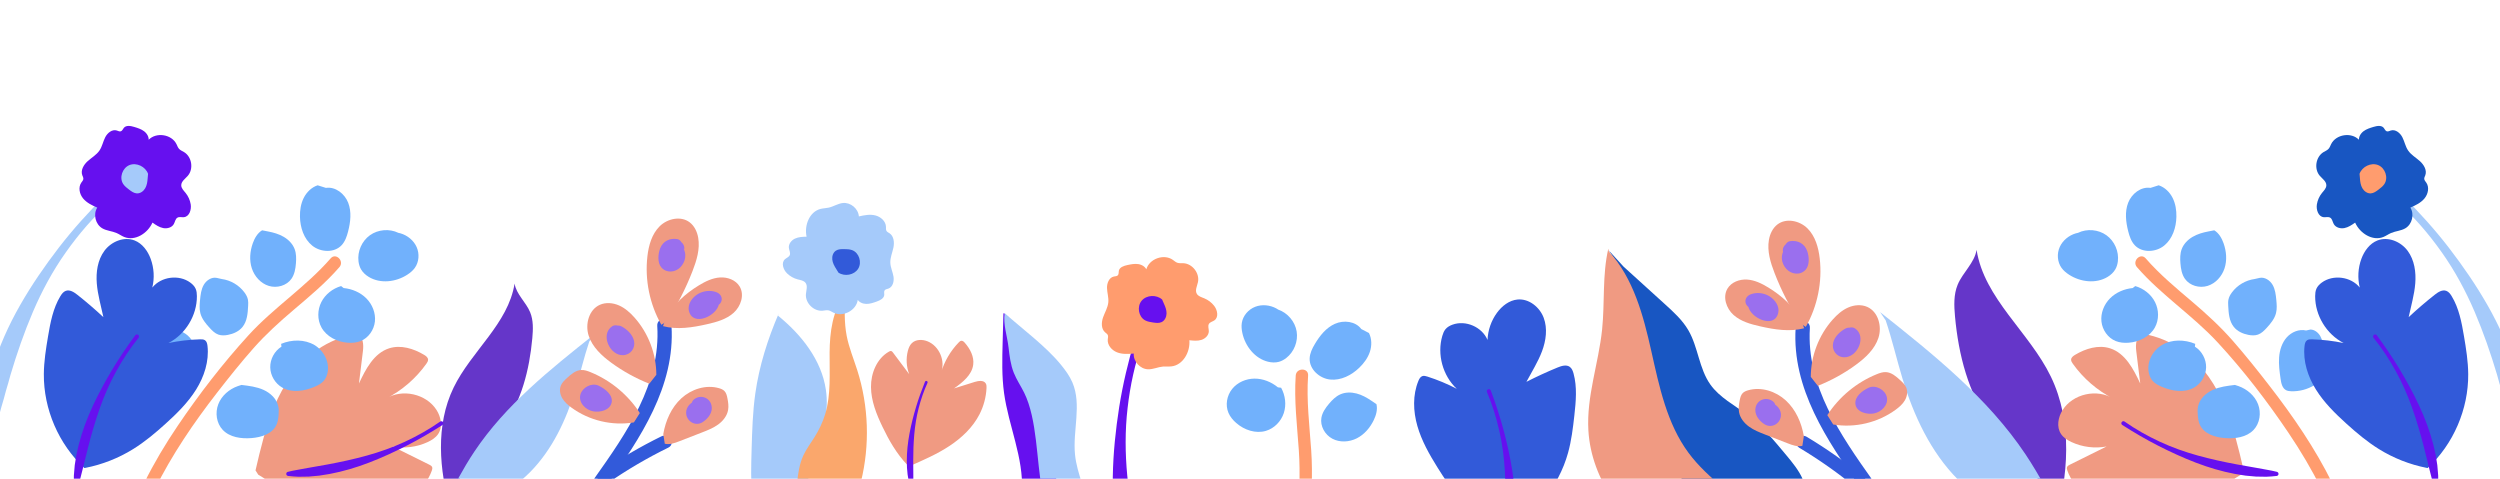 <?xml version="1.0" encoding="utf-8"?>
<!-- Generator: Adobe Illustrator 23.0.1, SVG Export Plug-In . SVG Version: 6.00 Build 0)  -->
<svg version="1.1" xmlns="http://www.w3.org/2000/svg" xmlns:xlink="http://www.w3.org/1999/xlink" x="0px" y="0px"
	 viewBox="0 0 1775.396 339.941" style="enable-background:new 0 0 1775.396 339.941;" xml:space="preserve">
<style type="text/css">
	.st0{fill:#1856C2;}
	.st1{fill:#F09A82;}
	.st2{fill:#6536C9;}
	.st3{fill:#A5CAFA;}
	.st4{fill:#6610EF;}
	.st5{fill:#71B1FC;}
	.st6{fill:#FF9C6E;}
	.st7{fill:#325AD9;}
	.st8{fill:#325ADA;}
	.st9{fill:#9A6FEE;}
	.st10{fill:#FAA76C;}
</style>
<g id="Layer_1">
	<g>
		<path class="st0" d="M1153.013,189.378c9.819,8.912,19.639,17.825,29.459,26.737
			c6.13,5.563,12.358,11.247,16.521,18.401c7.005,12.037,7.57,27.219,15.637,38.572
			c6.578,9.256,17.167,14.617,26.201,21.497c10.679,8.133,19.344,18.566,27.909,28.901
			c4.273,5.156,8.598,10.394,11.341,16.503c2.329,5.185,3.437,10.821,4.458,16.412
			c7.699,42.132,11.488,84.978,11.303,127.808c-9.85-49.121-44.082-89.758-81.295-123.3
			c-7.693-6.934-15.674-13.793-21.283-22.5c-4.396-6.823-7.176-14.544-9.706-22.256
			c-6.557-19.985-11.689-40.438-15.344-61.151c-2.004-11.356-3.57-22.812-6.478-33.971
			c-3.98-15.269-10.475-29.88-19.143-43.065"/>
	</g>
	<g>
		<path class="st1" d="M1142.156,176.622c-4.344,18.716-2.426,38.276-4.407,57.387
			c-2.49,24.021-11.15,47.51-9.749,71.619c2.07,35.632,26.219,66.88,55.514,87.269
			c15.763,10.971,33.124,19.454,49.138,30.056c25.551,16.918,47.507,39.236,64.004,65.061
			c5.296-8.796,2.509-20.039-0.604-29.822c-10.146-31.881-22.778-64.067-45.88-88.266
			c-16.204-16.973-37.059-29.448-51.022-48.307c-15.411-20.816-20.808-47.131-26.48-72.403
			c-5.671-25.272-12.602-51.54-30.113-70.624"/>
	</g>
	<g>
		<path class="st2" d="M320.016,362.143c-8.188-28.452-10.813-60.147,2.074-86.802
			c12.55-25.957,38.891-45.491,43.346-73.977c1.22,7.672,8.065,13.159,11.035,20.338
			c2.394,5.785,2.124,12.29,1.554,18.525c-2.043,22.353-7.742,44.998-21.012,63.102
			c-6.917,9.436-15.675,17.356-23.204,26.311c-7.529,8.955-13.998,19.464-14.966,31.124"/>
	</g>
	<g>
		<path class="st3" d="M418.495,242.481c-3.787,11.21-6.407,22.778-9.842,34.1
			c-6.561,21.627-16.413,42.783-32.33,58.827s-38.616,26.4-61.05,23.659
			c6.704-13.054,13.427-26.141,21.581-38.342c22.094-33.059,53.765-58.336,84.913-83.052"/>
	</g>
	<g>
		<path class="st1" d="M181.453,334.058c3.601-15.46,7.23-31.009,13.419-45.626
			c6.189-14.617,15.133-28.398,27.721-38.069c7.749-5.953,16.771-10.241,26.281-12.489
			c1.618-0.383,3.339-0.703,4.918-0.183c4.217,1.389,4.487,7.173,3.948,11.579
			c-0.942,7.692-1.884,15.385-2.826,23.077c4.763-10.241,10.632-21.498,21.378-24.973
			c8.293-2.682,17.448,0.157,24.924,4.638c1.286,0.771,2.679,1.806,2.784,3.302c0.076,1.08-0.559,2.069-1.185,2.952
			c-7.412,10.453-17.393,19.07-28.816,24.877c11.551-7.35,28.758-3.492,36.064,8.087
			c3.202,5.074,4.449,11.988,1.111,16.973c-1.78,2.658-4.613,4.424-7.516,5.768
			c-7.697,3.563-16.512,4.662-24.848,3.099c8.685,4.306,17.37,8.612,26.055,12.918
			c0.797,0.395,1.656,0.855,1.999,1.675c0.332,0.794,0.082,1.701-0.201,2.514
			c-4.928,14.117-19.297,23.337-34.027,25.906c-14.73,2.569-29.842-0.454-44.273-4.367
			c-15.725-4.264-31.341-9.691-44.967-18.623"/>
	</g>
	<g>
		<path class="st4" d="M314.225,301.824c-8.217,5.234-16.615,10.162-25.292,14.602
			c-8.675,4.435-17.56,8.52-26.708,12.051c-9.144,3.531-18.609,6.334-28.277,8.144
			c-2.422,0.418-4.849,0.814-7.283,1.159c-2.445,0.27-4.894,0.492-7.344,0.668
			c-2.459,0.097-4.92,0.138-7.377,0.119c-2.465-0.129-4.923-0.25-7.375-0.57
			c-0.815-0.106-1.389-0.853-1.283-1.668c0.08-0.619,0.53-1.099,1.099-1.248l0.054-0.014
			c2.376-0.619,4.746-1.039,7.109-1.467c2.358-0.487,4.711-0.916,7.066-1.287c2.345-0.461,4.691-0.874,7.041-1.241
			c2.337-0.458,4.68-0.863,7.028-1.248c9.356-1.728,18.67-3.768,27.896-6.316
			c9.222-2.548,18.297-5.78,27.012-9.829c8.713-4.044,17.134-8.771,25.003-14.293
			c0.663-0.465,1.578-0.305,2.043,0.358c0.465,0.663,0.305,1.577-0.358,2.043
			C314.264,301.798,314.242,301.813,314.225,301.824z"/>
	</g>
	<g>
		<g>
			<path class="st5" d="M231.429,133.429c6.793-1.04,13.387,4.177,15.859,10.589c2.473,6.412,1.644,13.624-0.06,20.282
				c-0.907,3.545-2.122,7.154-4.619,9.829c-5.229,5.601-14.929,5.129-20.881,0.305
				c-5.953-4.824-8.55-12.83-8.707-20.49c-0.094-4.582,0.601-9.256,2.651-13.355
				c2.05-4.099,5.559-7.58,9.915-9.005"/>
		</g>
		<g>
			<path class="st5" d="M190.272,164.358c3.905,0.736,7.794,1.834,11.221,3.846s6.379,5.014,7.764,8.738
				c1.187,3.19,1.169,6.695,0.898,10.088c-0.306,3.835-0.977,7.797-3.183,10.949
				c-3.447,4.925-10.345,6.829-16.09,5.058c-5.745-1.772-10.19-6.77-12.053-12.486
				c-1.863-5.716-1.339-12.032,0.657-17.702c1.29-3.665,3.324-7.273,6.639-9.298"/>
		</g>
		<g>
			<path class="st5" d="M120.903,234.706c4.987-1.186,10.389,1.087,13.786,4.926c3.396,3.839,4.988,9.008,5.378,14.119
				c0.39,5.111-0.326,10.235-1.041,15.311c-0.435,3.094-1.191,6.657-3.982,8.063
				c-1.054,0.531-2.261,0.66-3.44,0.709c-5.802,0.243-11.666-1.29-16.608-4.341
				c-1.713-1.058-3.341-2.318-4.505-3.96c-2.149-3.032-2.47-6.966-2.506-10.683
				c-0.038-3.908,0.158-7.818,0.587-11.702c0.322-2.916,0.799-5.891,2.243-8.444
				c1.444-2.553,4.047-4.631,6.979-4.691"/>
		</g>
		<g>
			<path class="st5" d="M284.412,165.705c4.972,1.461,9.373,5.023,11.474,9.76c2.101,4.737,1.715,10.59-1.315,14.794
				c-1.402,1.946-3.292,3.496-5.303,4.804c-8.095,5.265-19.174,6.597-27.42,1.571
				c-2.216-1.351-4.205-3.148-5.489-5.403c-0.968-1.7-1.513-3.619-1.761-5.56
				c-0.901-7.043,2.33-14.464,8.1-18.603c5.77-4.139,13.835-4.82,20.218-1.708"/>
		</g>
		<g>
			<path class="st5" d="M244.049,204.561c5.998,0.592,11.885,3.068,16.129,7.347c4.245,4.279,6.705,10.415,6.067,16.408
				c-0.638,5.993-4.562,11.652-10.157,13.892c-2.829,1.133-5.946,1.397-8.987,1.191
				c-7.575-0.511-15.251-4.29-18.869-10.964c-2.955-5.452-2.841-12.354-0.048-17.891
				c2.792-5.537,8.093-9.658,14.047-11.392"/>
		</g>
		<g>
			<path class="st5" d="M171.463,273.367c5.367,0.633,10.834,1.294,15.75,3.537
				c4.916,2.243,9.283,6.367,10.415,11.651c0.459,2.142,0.372,4.362,0.177,6.544
				c-0.203,2.267-0.53,4.562-1.476,6.631c-2.918,6.38-10.713,8.838-17.707,9.382
				c-7.305,0.569-15.394-0.501-20.436-5.817c-4.478-4.721-5.518-12.159-3.169-18.227
				c2.349-6.068,7.736-10.702,13.872-12.867"/>
		</g>
		<g>
			<path class="st5" d="M199.636,244.189c7.549-3.153,16.61-3.331,23.654,0.83
				c7.044,4.161,11.37,13.08,9.012,20.915c-0.482,1.603-1.226,3.143-2.307,4.423
				c-1.676,1.984-4.054,3.232-6.44,4.26c-7.329,3.159-16.137,4.588-23.075,0.644
				c-5.071-2.882-8.441-8.542-8.56-14.374c-0.119-5.831,3.017-11.624,7.966-14.711"/>
		</g>
		<g>
			<path class="st5" d="M157.445,198.144c6.369,0.847,12.338,4.372,16.155,9.54c1.145,1.55,2.116,3.275,2.482,5.166
				c0.269,1.39,0.203,2.82,0.135,4.235c-0.256,5.295-0.669,10.979-4.001,15.104
				c-2.52,3.12-6.411,4.88-10.35,5.634c-2.254,0.431-4.637,0.558-6.798-0.213
				c-2.446-0.872-4.353-2.791-6.114-4.699c-2.861-3.101-5.659-6.493-6.689-10.584
				c-0.763-3.027-0.496-6.208-0.2-9.316c0.353-3.703,0.78-7.528,2.643-10.747
				c1.863-3.219,5.565-5.679,9.207-4.922"/>
		</g>
		<g>
			<g>
				<path class="st6" d="M234.824,183.478c-17.529,20.177-40.307,34.834-58.307,54.557
					c-18.25,19.995-35.113,41.886-50.281,64.296c-8.799,13-16.846,26.489-23.813,40.56
					c-2.502,5.053,5.077,9.511,7.589,4.436c12.074-24.384,27.434-46.935,44.094-68.393
					c8.389-10.806,16.955-21.548,26.026-31.792c8.703-9.829,18.363-18.565,28.357-27.051
					c11.331-9.622,22.773-19.145,32.549-30.398C244.733,185.441,238.542,179.199,234.824,183.478L234.824,183.478z"/>
			</g>
		</g>
	</g>
	<g>
		<g>
			<path class="st7" d="M60.733,332.247c11.95-2.366,23.466-6.905,33.818-13.328
				c8.272-5.133,15.762-11.427,22.982-17.957c8.079-7.306,15.943-15.037,21.712-24.277
				c5.769-9.239,9.338-20.198,8.115-31.021c-0.169-1.497-0.525-3.145-1.756-4.014
				c-0.988-0.697-2.289-0.705-3.497-0.67c-7.554,0.218-15.089,1.099-22.49,2.627
				c12.157-6.237,20.286-19.631,20.207-33.295c-0.01-1.78-0.159-3.6-0.877-5.228
				c-0.79-1.792-2.223-3.232-3.8-4.393c-8.073-5.94-20.721-4.283-26.993,3.535
				c1.648-6.713,1.244-13.915-1.146-20.401c-2.064-5.604-5.894-10.899-11.457-13.071
				c-7.562-2.952-16.594,0.851-21.416,7.381c-4.823,6.531-6.043,15.122-5.388,23.214
				c0.655,8.092,3.002,15.935,4.675,23.879c-5.947-5.553-12.124-10.858-18.511-15.899
				c-2.371-1.871-5.357-3.812-8.195-2.778c-1.722,0.627-2.888,2.216-3.84,3.782
				c-5.205,8.562-7.084,18.678-8.757,28.558c-1.5,8.859-2.914,17.775-2.986,26.76
				c-0.199,24.926,10.504,49.749,28.766,66.715"/>
		</g>
		<g>
			<path class="st4" d="M98.384,239.889c-6.043,7.475-11.33,15.557-15.956,23.975
				c-4.632,8.421-8.472,17.255-11.64,26.283c-3.169,9.031-5.836,18.186-8.195,27.403
				c-0.543,2.317-1.107,4.627-1.722,6.927c-0.526,2.32-1.097,4.632-1.716,6.941c-0.53,2.325-1.118,4.643-1.764,6.963
				c-0.587,2.328-1.167,4.665-1.946,6.993l-0.018,0.052c-0.26,0.779-1.104,1.2-1.883,0.939
				c-0.592-0.198-0.976-0.733-1.013-1.319c-0.152-2.469-0.107-4.928-0.068-7.397
				c0.148-2.452,0.355-4.905,0.619-7.352c0.342-2.432,0.731-4.861,1.165-7.282c0.509-2.404,1.069-4.799,1.65-7.187
				c2.461-9.523,5.9-18.776,10.044-27.659c4.144-8.887,8.822-17.475,13.836-25.828
				c5.019-8.356,10.506-16.4,16.285-24.243c0.48-0.652,1.398-0.791,2.05-0.311
				c0.652,0.48,0.791,1.398,0.311,2.05C98.413,239.852,98.397,239.873,98.384,239.889z"/>
		</g>
	</g>
	<g>
		<path class="st3" d="M78.414,143.265c-11.978,10.707-22.543,22.975-31.783,36.098
			c-9.286,13.108-16.902,27.328-23.196,41.986c-6.284,14.677-11.457,29.694-15.976,44.861
			c-0.513,1.911-1.032,3.82-1.585,5.721c-0.531,1.906-1.1,3.802-1.682,5.697
			c-0.982,3.833-2.054,7.649-3.221,11.459c-0.978,3.847-2.07,7.684-3.278,11.525
			c-1.039,3.868-2.161,7.741-3.598,11.617l-0.049,0.132c-0.563,1.518-2.25,2.293-3.769,1.73
			c-1.099-0.408-1.808-1.407-1.903-2.503c-0.351-4.165-0.388-8.332-0.341-12.504
			c0.238-4.142,0.594-8.289,1.062-12.425c0.634-4.101,1.363-8.196,2.182-12.274
			c0.492-2.017,0.996-4.033,1.539-6.039c0.522-2.011,1.076-4.014,1.637-6.015
			c4.758-15.935,11.579-31.207,19.787-45.57c8.199-14.382,17.573-27.957,27.563-40.961
			c10.034-12.988,21.033-25.149,32.659-36.721c1.126-1.122,2.949-1.119,4.072,0.007
			c1.122,1.126,1.119,2.949-0.007,4.072C78.493,143.192,78.45,143.233,78.414,143.265z"/>
	</g>
	<g>
		<path class="st4" d="M811.339,242.928c-5.377,15.139-8.765,30.971-10.58,46.918
			c-1.862,15.956-1.728,32.087-0.222,47.967c1.524,15.893,4.185,31.551,7.493,47.027
			c0.466,1.923,0.926,3.848,1.353,5.78c0.448,1.927,0.857,3.864,1.255,5.806
			c0.976,3.835,1.865,7.698,2.669,11.6c0.986,3.845,1.869,7.735,2.65,11.685
			c0.943,3.892,1.816,7.83,2.413,11.92l0.02,0.14c0.234,1.602-0.875,3.091-2.477,3.325
			c-1.16,0.17-2.262-0.368-2.87-1.284c-2.305-3.486-4.336-7.125-6.295-10.809
			c-1.778-3.749-3.454-7.558-5.026-11.412c-1.41-3.903-2.735-7.846-3.971-11.817
			c-0.535-2.006-1.06-4.017-1.545-6.037c-0.506-2.015-0.981-4.039-1.447-6.064
			c-3.466-16.265-4.804-32.938-4.489-49.477c0.297-16.552,2.014-32.96,4.545-49.162
			c2.577-16.209,6.397-32.155,11.051-47.884c0.45-1.525,2.051-2.396,3.576-1.946
			c1.525,0.45,2.396,2.051,1.946,3.576C811.374,242.826,811.355,242.883,811.339,242.928z"/>
	</g>
	<g>
		<g>
			<g>
				<path class="st8" d="M469.652,309.896c-15.051,7.381-29.502,15.868-43.278,25.42
					c-4.964,3.442-0.005,11.427,4.972,7.976c13.777-9.551,28.227-18.039,43.278-25.42
					C480.06,315.206,475.034,307.257,469.652,309.896L469.652,309.896z"/>
			</g>
		</g>
		<g>
			<g>
				<path class="st8" d="M466.758,231.469c2.568,41.058-21.907,76.137-44.511,108.07
					c-3.768,5.323,4.999,10.381,8.733,5.105c23.644-33.405,48.574-70.29,45.891-113.175
					C476.468,225.004,466.351,224.958,466.758,231.469L466.758,231.469z"/>
			</g>
		</g>
		<g>
			<path class="st1" d="M472.832,226.227c5.2-9.936,13.872-17.71,23.445-23.552c4.615-2.816,9.641-5.281,15.036-5.634
				c5.394-0.354,11.232,1.809,13.984,6.462c3.521,5.953,0.835,14.036-4.314,18.655s-12.114,6.549-18.859,8.08
				c-10.284,2.335-21.093,4.07-31.292,1.384"/>
		</g>
		<g>
			<path class="st1" d="M469.637,230.633c-8.279-14.621-11.791-31.892-9.88-48.586
				c0.89-7.774,3.14-15.8,8.681-21.324c5.541-5.524,15.083-7.583,21.318-2.855
				c3.421,2.595,5.36,6.775,6.09,11.006c1.373,7.964-1.108,16.062-4.029,23.598
				c-4.872,12.569-11.061,24.626-18.433,35.911"/>
		</g>
		<g>
			<path class="st1" d="M466.109,266.158c-0.035-14.864-5.693-29.648-15.59-40.738
				c-3.107-3.482-6.689-6.657-10.963-8.53c-4.274-1.872-9.329-2.318-13.591-0.42
				c-7.765,3.458-10.537,13.793-7.927,21.883c2.61,8.09,9.213,14.226,16.075,19.243
				c8.322,6.084,17.42,11.106,27.002,14.906"/>
		</g>
		<g>
			<path class="st1" d="M454.371,293.314c-8.366-12.964-20.803-23.259-35.101-29.057
				c-2.083-0.845-4.275-1.608-6.521-1.493c-3.985,0.204-7.263,3.065-10.193,5.773
				c-1.652,1.527-3.351,3.119-4.231,5.19c-1.228,2.889-0.628,6.315,0.94,9.034
				c1.568,2.719,3.998,4.833,6.53,6.688c12.597,9.227,28.98,13.11,44.378,10.518"/>
		</g>
		<g>
			<path class="st1" d="M471.036,308.277c1.619-9.518,5.705-18.857,12.81-25.393
				c7.106-6.537,17.479-9.872,26.762-7.215c1.421,0.407,2.853,0.976,3.877,2.042
				c1.297,1.351,1.748,3.283,2.104,5.121c0.535,2.757,0.975,5.598,0.479,8.362
				c-0.758,4.216-3.652,7.806-7.123,10.317c-3.471,2.51-7.514,4.088-11.508,5.638
				c-5.349,2.077-10.698,4.154-16.046,6.231c-3.299,1.281-6.857,2.583-10.294,1.744"/>
		</g>
		<g>
			<g>
				<path class="st9" d="M480.951,169.79c-5.316-0.83-10.104,1.393-12.13,6.554
					c-1.53,3.9-2.065,10.238,0.854,13.599c3.616,4.165,9.828,3.608,13.513-0.174
					c1.79-1.837,3.021-4.212,3.377-6.752c0.19-1.355,0.159-2.702-0.205-4.033
					c-0.152-0.556-0.376-1.501-0.766-1.933c-0.604-0.669,0.451-0.746-0.084,0.647
					c-0.433,0.744-0.867,1.488-1.301,2.232c0.12-0.127,0.24-0.255,0.36-0.382
					c4.465-4.733-2.674-11.899-7.152-7.152c-1.785,1.892-2.485,4.349-1.801,6.894
					c0.238,0.635,0.495,1.263,0.771,1.883c0.346,0.755,0.418,0.875,0.216,0.358
					c-0.105,0.439-0.767,1.056-0.815,1.343c0.095-0.568,1.913,1.441,2.027,1.288
					c0.34-0.457,0.017-2.347,0.111-2.962c0.075-0.491,0.187-1.177,0.468-1.579
					c0.274-0.393-0.098-0.073-0.131-0.078c2.695,0.421,5.439-0.688,6.221-3.532
					C485.143,173.611,483.666,170.214,480.951,169.79L480.951,169.79z"/>
			</g>
		</g>
		<g>
			<g>
				<path class="st9" d="M508.82,207.527c-4.205-1.624-9.153-1.044-13.035,1.185
					c-4.044,2.322-7.698,7.153-6.54,12.055c2.746,11.631,20.162,3.535,21.368-5.146
					c0.375-2.702-0.656-5.431-3.532-6.221c-2.364-0.65-5.843,0.809-6.221,3.532
					c-0.192,1.385-0.599,1.883-1.87,2.609c-0.493,0.282-1.642,0.461-1.993,0.788
					c-0.854,0.795,1.544,2.822,2.299,2.525c0.089-0.035,0.897-0.962,1.018-1.053c0.568-0.429,1.193-0.699,1.87-0.888
					c1.42-0.396,2.575-0.164,3.949,0.366c2.549,0.984,5.548-1.085,6.221-3.532
					C513.137,210.892,511.378,208.515,508.82,207.527L508.82,207.527z"/>
			</g>
		</g>
		<g>
			<g>
				<path class="st9" d="M495.354,284.321c-4.434,0.705-8.362,4.541-8.088,9.207c0.339,5.764,6.649,9.514,11.689,6.279
					c3.988-2.559,7.563-7.091,6.28-12.107c-1.474-5.764-8.207-7.688-12.603-3.878c-2.065,1.79-1.834,5.317,0,7.152
					c2.048,2.048,5.082,1.794,7.152,0c-1.203,1.043-3.982,1.331-4.352-0.84c-0.058-0.343,0.106-0.549,0.106-0.818
					c-0.331,0.507-0.366,0.597-0.106,0.269c-0.233,0.265-0.478,0.518-0.737,0.758
					c-0.234,0.222-1.151,1.003-1.141,0.959c0.271-1.154,4.582,0.229,3.657,2.489
					c-0.257,0.627-0.957,0.653-0.196,0.48c-0.986,0.225,0.847-0.168,1.027-0.197
					c2.7-0.429,4.198-3.797,3.532-6.221C500.785,284.978,498.062,283.89,495.354,284.321L495.354,284.321z"/>
			</g>
		</g>
		<g>
			<g>
				<path class="st9" d="M434.751,231.705c-8.619,5.668-1.805,20.887,7.749,20.533
					c5.273-0.196,8.865-4.966,7.77-10.094c-0.962-4.507-4.875-8.21-8.798-10.306
					c-5.739-3.066-10.854,5.662-5.105,8.733c1.257,0.671,2.489,1.454,3.374,2.601
					c0.034,0.043,0.688,1.029,0.636,1.054c0.423-0.204,0.337-1.713,1.276-1.993
					c0.022-0.006,1.17-0.129,0.971,0.121c-0.078,0.098-0.791-0.959-0.745-0.89
					c-0.361-0.542-0.638-1.158-0.905-1.749c-0.616-1.359,0.436-0.3-1.119,0.723
					c2.28-1.499,3.245-4.473,1.814-6.919C440.345,231.253,437.043,230.198,434.751,231.705L434.751,231.705z"/>
			</g>
		</g>
		<g>
			<g>
				<path class="st9" d="M424.768,273.728c-4.886-2.001-11.237,1.506-12.588,6.469
					c-1.569,5.765,3.796,10.967,9.088,11.926c4.828,0.874,11.903-0.707,13.089-6.272
					c1.146-5.382-4.862-9.937-9.134-11.879c-2.485-1.13-5.442-0.711-6.919,1.814
					c-1.27,2.171-0.684,5.783,1.814,6.919c1.123,0.511,4.203,1.909,4.486,3.146c0-0.896,0-1.792,0-2.689
					c0.287-1.661,1.31-0.7-0.178-0.866c-0.699-0.078-1.321-0.256-1.987-0.367c0.174,0.029-0.619-0.372-0.514-0.4
					c0.174-0.047-0.426,1.777-0.404,1.898c0.102,0.562-0.382-0.108,0.371-0.112
					c0.08-0.001-1.426-0.495,0.188,0.166c2.529,1.035,5.559-1.123,6.221-3.532
					C429.097,277.05,427.306,274.767,424.768,273.728L424.768,273.728z"/>
			</g>
		</g>
	</g>
	<g>
		<path class="st2" d="M1458.956,373.082c9.963-34.623,13.158-73.192-2.524-105.628
			c-15.272-31.587-47.326-55.358-52.748-90.022c-1.485,9.336-9.814,16.014-13.429,24.749
			c-2.913,7.039-2.584,14.956-1.891,22.542c2.487,27.201,9.421,54.758,25.57,76.788
			c8.417,11.483,19.075,21.12,28.237,32.017c9.162,10.898,17.035,23.686,18.212,37.874"/>
	</g>
	<g>
		<path class="st3" d="M1339.119,227.468c4.608,13.641,7.796,27.718,11.976,41.496
			c7.984,26.318,19.972,52.062,39.342,71.586c19.37,19.524,46.991,32.126,74.29,28.79
			c-8.158-15.885-16.339-31.811-26.262-46.657c-26.886-40.229-65.426-70.988-103.329-101.065"/>
	</g>
	<g>
		<g>
			<g>
				<path class="st8" d="M1324.072,339.202c-12.922-10.678-26.606-20.354-40.981-28.977
					c-5.18-3.107-10.416,4.699-5.223,7.814c14.376,8.623,28.059,18.299,40.981,28.977
					C1323.516,350.873,1328.692,343.02,1324.072,339.202L1324.072,339.202z"/>
			</g>
		</g>
		<g>
			<g>
				<path class="st8" d="M1275.181,232.964c-2.683,42.885,22.247,79.77,45.892,113.175
					c3.731,5.27,12.505,0.224,8.733-5.105c-22.603-31.934-47.079-67.012-44.511-108.07
					C1285.702,226.464,1275.586,226.488,1275.181,232.964L1275.181,232.964z"/>
			</g>
		</g>
		<g>
			<path class="st1" d="M1279.222,227.722c-5.2-9.936-13.872-17.71-23.445-23.552
				c-4.615-2.816-9.642-5.281-15.036-5.634c-5.394-0.354-11.232,1.809-13.985,6.462
				c-3.521,5.953-0.835,14.036,4.314,18.655c5.148,4.619,12.114,6.549,18.859,8.08
				c10.284,2.335,21.093,4.07,31.292,1.384"/>
		</g>
		<g>
			<path class="st1" d="M1282.417,232.127c8.279-14.621,11.791-31.892,9.88-48.586
				c-0.89-7.774-3.14-15.8-8.681-21.324c-5.541-5.524-15.083-7.583-21.318-2.855
				c-3.421,2.595-5.36,6.775-6.09,11.006c-1.373,7.964,1.108,16.063,4.029,23.598
				c4.872,12.569,11.061,24.626,18.434,35.911"/>
		</g>
		<g>
			<path class="st1" d="M1285.945,267.652c0.035-14.864,5.693-29.648,15.59-40.738
				c3.107-3.482,6.689-6.657,10.963-8.53c4.274-1.872,9.329-2.318,13.591-0.42
				c7.765,3.458,10.537,13.793,7.927,21.883c-2.61,8.09-9.213,14.226-16.075,19.243
				c-8.322,6.084-17.42,11.106-27.002,14.906"/>
		</g>
		<g>
			<path class="st1" d="M1297.682,294.808c8.367-12.964,20.803-23.259,35.102-29.057
				c2.083-0.845,4.275-1.608,6.521-1.493c3.985,0.203,7.263,3.065,10.193,5.773
				c1.652,1.527,3.351,3.119,4.231,5.19c1.228,2.889,0.628,6.315-0.94,9.034
				c-1.568,2.719-3.998,4.833-6.53,6.688c-12.596,9.227-28.98,13.11-44.378,10.518"/>
		</g>
		<g>
			<path class="st1" d="M1281.018,309.771c-1.619-9.518-5.705-18.857-12.81-25.393
				c-7.106-6.537-17.479-9.872-26.762-7.215c-1.421,0.407-2.853,0.976-3.877,2.042
				c-1.297,1.351-1.748,3.283-2.104,5.121c-0.535,2.757-0.975,5.598-0.478,8.362
				c0.758,4.216,3.652,7.806,7.123,10.317s7.514,4.088,11.508,5.638c5.349,2.077,10.698,4.154,16.046,6.231
				c3.299,1.281,6.857,2.583,10.294,1.744"/>
		</g>
		<g>
			<g>
				<path class="st9" d="M1273.791,181.038c-0.255,0.04-0.135-0.19-0.131,0.078c0.005,0.328,0.407,1.183,0.467,1.579
					c0.093,0.615-0.229,2.505,0.111,2.962c0.114,0.153,1.932-1.856,2.027-1.288
					c-0.048-0.287-0.71-0.904-0.815-1.343c-0.202,0.517-0.13,0.398,0.216-0.358
					c0.276-0.62,0.533-1.248,0.771-1.883c0.684-2.545-0.015-5.002-1.801-6.894
					c-4.476-4.745-11.618,2.417-7.152,7.152c0.12,0.127,0.24,0.255,0.36,0.382
					c-0.433-0.744-0.867-1.488-1.3-2.232c-0.13-0.338,0.39-1.032,0.065-0.978
					c-0.202,0.034-0.757,1.71-0.808,1.871c-0.383,1.203-0.497,2.503-0.403,3.755
					c0.2,2.663,1.423,5.207,3.219,7.168c3.649,3.983,10.044,4.713,13.761,0.431
					c2.843-3.275,2.402-9.428,0.986-13.271c-1.966-5.335-6.784-7.738-12.262-6.882
					c-2.701,0.422-4.197,3.802-3.532,6.221C1268.362,180.386,1271.082,181.461,1273.791,181.038L1273.791,181.038z"/>
			</g>
		</g>
		<g>
			<g>
				<path class="st9" d="M1245.922,218.774c1.374-0.531,2.528-0.763,3.949-0.366c0.677,0.189,1.302,0.459,1.87,0.888
					c0.121,0.091,0.929,1.018,1.018,1.053c0.754,0.297,3.153-1.73,2.299-2.525c-0.351-0.326-1.5-0.506-1.993-0.788
					c-1.271-0.726-1.678-1.224-1.87-2.609c-0.376-2.708-3.834-4.188-6.221-3.532
					c-2.916,0.801-3.909,3.505-3.532,6.221c1.206,8.68,18.63,16.776,21.368,5.146
					c1.135-4.824-2.355-9.47-6.252-11.877c-3.891-2.403-9.042-3.017-13.323-1.363
					c-2.546,0.983-4.307,3.399-3.532,6.221C1240.37,217.676,1243.36,219.763,1245.922,218.774L1245.922,218.774z"/>
			</g>
		</g>
		<g>
			<g>
				<path class="st9" d="M1254.01,295.568c0.179,0.029,2.013,0.421,1.027,0.197c0.802,0.183,0.137,0.177-0.132-0.289
					c-1.366-2.366,3.336-3.774,3.593-2.679c0.01,0.044-0.906-0.737-1.141-0.959
					c-0.258-0.24-0.504-0.493-0.737-0.758c0.203,0.262,0.212,0.248,0.026-0.041
					c-0.174-0.299-0.176-0.303-0.006-0.012c0.051,0.203,0.044,0.403-0.02,0.602c-0.345,2.185-3.171,1.864-4.352,0.84
					c2.063,1.788,5.124,2.028,7.152,0c1.827-1.828,2.073-5.355,0-7.152c-4.262-3.694-10.988-2.02-12.553,3.623
					c-1.401,5.052,2.125,9.81,6.229,12.362c4.85,3.015,10.804-0.092,11.599-5.607
					c0.709-4.918-3.294-9.132-7.997-9.879c-2.694-0.428-5.441,0.693-6.221,3.532
					C1249.817,291.753,1251.297,295.137,1254.01,295.568L1254.01,295.568z"/>
			</g>
		</g>
		<g>
			<g>
				<path class="st9" d="M1312.197,241.933c-1.556-1.023-0.504-2.082-1.119-0.723
					c-0.267,0.59-0.543,1.209-0.905,1.749c0.022-0.033-0.632,1.034-0.745,0.89
					c-0.198-0.253,0.95-0.128,0.971-0.121c0.961,0.287,0.829,1.762,1.276,1.993
					c-0.067-0.035,0.56-0.957,0.636-1.054c0.891-1.146,2.114-1.928,3.374-2.601
					c5.743-3.068,0.64-11.802-5.105-8.733c-3.82,2.04-7.692,5.64-8.728,10.003
					c-1.236,5.203,2.251,10.211,7.701,10.397c9.544,0.326,16.385-14.854,7.749-20.533
					c-2.283-1.501-5.592-0.455-6.919,1.814C1308.94,237.481,1309.909,240.428,1312.197,241.933L1312.197,241.933z"/>
			</g>
		</g>
		<g>
			<g>
				<path class="st9" d="M1329.974,284.975c0.573-0.234,0.861-0.236,0.111-0.196c0.119-0.006,0.694,0.34,0.695,0.39
					c-0.164-0.165-0.328-0.33-0.492-0.495c-0.032-0.581-0.063-1.162-0.095-1.743
					c0.031,0.006-0.552,0.488-0.578,0.492c-0.548,0.085-1.013,0.383-1.623,0.37
					c0.198,0.004-1.031-0.066-0.809-0.115c-0.959,0.215-0.209-1.779,0.267,0.978c0,0.896,0,1.792,0,2.689
					c0.284-1.242,3.354-2.631,4.486-3.146c2.486-1.131,3.092-4.734,1.814-6.919
					c-1.495-2.556-4.423-2.949-6.919-1.814c-4.219,1.919-9.629,6.052-9.224,11.207
					c0.473,6.021,8.284,7.874,13.179,6.944c5.192-0.986,10.414-5.869,9.164-11.571
					c-1.132-5.163-7.669-8.869-12.664-6.824c-2.526,1.034-4.318,3.361-3.532,6.221
					C1324.41,283.834,1327.431,286.017,1329.974,284.975L1329.974,284.975z"/>
			</g>
		</g>
	</g>
	<g>
		<path class="st3" d="M553.144,222.352c-7.892,18.272-13.978,37.416-16.761,57.124
			c-1.844,13.061-2.23,26.279-2.612,39.465c-0.329,11.324-0.656,22.681,0.379,33.962
			c2.232,24.313,10.769,47.71,22.07,69.352s25.354,41.708,39.364,61.703c1.385-1.081,1.395-3.144,1.195-4.889
			c-2.343-20.424-15.726-37.652-23.435-56.71c-7.519-18.589-9.592-39.344-5.897-59.053
			c2.744-14.633,8.535-28.485,13.138-42.643s8.061-29.132,5.917-43.864c-3.079-21.155-17.385-39.153-33.987-52.622"
			/>
	</g>
	<g>
		<path class="st10" d="M568.051,424.177c-4.161-26.767-4.847-54.073-2.036-81.016
			c0.707-6.773,1.667-13.644,4.532-19.822c2.094-4.516,5.136-8.514,7.787-12.727
			c3.249-5.163,5.932-10.704,7.693-16.544c4.222-13.999,2.993-28.958,3.12-43.579
			c0.127-14.621,2.009-30.147,11.144-41.564c-0.451,9.867-0.894,19.844,0.983,29.542
			c1.625,8.395,4.946,16.349,7.539,24.497c8.107,25.471,9.015,53.191,2.591,79.138
			c-1.489,6.014-3.367,11.945-5.888,17.605c-2.418,5.428-5.412,10.576-8.401,15.712
			c-3.934,6.761-7.868,13.523-11.802,20.284c-5.595,9.616-11.2,19.247-17.614,28.337"/>
	</g>
	<g>
		<g>
			<g>
				<path class="st7" d="M1066.765,377.543c-10.838-5.561-20.663-13.092-28.848-22.114
					c-6.541-7.21-12.011-15.321-17.157-23.585c-5.758-9.246-11.192-18.842-14.198-29.312
					c-3.006-10.47-3.423-21.987,0.729-32.057c0.575-1.393,1.369-2.88,2.792-3.376
					c1.142-0.398,2.395-0.049,3.547,0.317c7.203,2.287,14.205,5.206,20.9,8.711
					c-9.973-9.34-14.105-24.453-10.271-37.568c0.499-1.708,1.142-3.417,2.281-4.785
					c1.253-1.506,3.026-2.497,4.862-3.179c9.395-3.49,21.1,1.581,24.98,10.822
					c0.262-6.907,2.631-13.72,6.712-19.299c3.526-4.82,8.664-8.858,14.61-9.416
					c8.083-0.758,15.72,5.382,18.56,12.987c2.841,7.605,1.651,16.201-1.204,23.8
					c-2.855,7.6-7.269,14.495-11.062,21.672c7.245-3.703,14.643-7.105,22.17-10.195
					c2.794-1.147,6.199-2.191,8.643-0.416c1.483,1.077,2.167,2.925,2.651,4.692
					c2.65,9.663,1.674,19.906,0.565,29.865c-0.994,8.93-2.087,17.891-4.489,26.549
					c-6.664,24.02-23.781,44.942-46.005,56.231"/>
			</g>
			<g>
				<path class="st4" d="M1058.691,277.307c3.4,9.13,6.462,18.373,8.99,27.787
					c2.523,9.41,4.659,18.954,6.199,28.637c1.541,9.68,2.303,19.522,2.05,29.355
					c-0.098,2.456-0.218,4.912-0.39,7.364c-0.248,2.447-0.542,4.889-0.882,7.322
					c-0.419,2.425-0.894,4.84-1.427,7.239c-0.642,2.384-1.274,4.761-2.1,7.093
					c-0.274,0.775-1.125,1.18-1.899,0.906c-0.588-0.208-0.964-0.749-0.99-1.336l-0.002-0.056
					c-0.108-2.452-0.023-4.858,0.052-7.258c0.017-2.408,0.09-4.799,0.219-7.179
					c0.04-2.39,0.126-4.77,0.259-7.145c0.041-2.381,0.134-4.757,0.249-7.134
					c0.267-9.51,0.22-19.045-0.342-28.6c-0.563-9.551-1.826-19.101-3.963-28.47
					c-2.133-9.366-4.993-18.59-8.747-27.439c-0.316-0.746,0.032-1.606,0.777-1.923
					c0.746-0.316,1.606,0.032,1.923,0.777C1058.674,277.264,1058.684,277.288,1058.691,277.307z"/>
			</g>
		</g>
	</g>
	<g>
		<g>
			<path class="st1" d="M646.344,330.845c9.585-4.187,19.224-8.403,27.953-14.167
				c8.729-5.763,16.585-13.211,21.341-22.527c2.928-5.735,4.624-12.095,4.94-18.526
				c0.054-1.094,0.055-2.248-0.471-3.208c-1.406-2.565-5.186-2.047-7.976-1.169
				c-4.871,1.533-9.742,3.066-14.614,4.599c6.064-4.314,12.654-9.467,13.617-16.847
				c0.743-5.695-2.194-11.286-5.994-15.593c-0.654-0.741-1.491-1.519-2.473-1.408
				c-0.709,0.08-1.273,0.61-1.77,1.122c-5.884,6.056-10.27,13.557-12.663,21.654
				c3.377-8.366-1.187-19.052-9.565-22.397c-3.672-1.466-8.301-1.445-11.131,1.316
				c-1.509,1.472-2.313,3.519-2.836,5.561c-1.385,5.415-1.04,11.258,0.972,16.472
				c-3.832-5.111-7.663-10.222-11.495-15.332c-0.352-0.469-0.752-0.971-1.325-1.094
				c-0.554-0.12-1.112,0.151-1.605,0.432c-8.556,4.886-12.807,15.302-12.704,25.154
				c0.102,9.852,3.873,19.281,8.139,28.162c4.649,9.677,10.038,19.145,17.459,26.902"/>
		</g>
		<g>
			<path class="st4" d="M658.666,271.893c-2.634,5.76-4.686,11.784-6.262,17.914
				c-1.578,6.133-2.584,12.4-3.129,18.681c-0.545,6.283-0.75,12.563-0.747,18.832
				c0.033,1.567,0.051,3.134,0.034,4.703c0.044,1.567,0.057,3.136,0.04,4.711c0.042,1.571,0.046,3.147,0.013,4.733
				c0.006,1.582,0.018,3.169-0.098,4.782l-0.003,0.036c-0.039,0.54-0.508,0.947-1.048,0.908
				c-0.41-0.029-0.743-0.308-0.863-0.676c-0.501-1.551-0.875-3.128-1.254-4.71
				c-0.307-1.589-0.576-3.189-0.807-4.794c-0.18-1.609-0.329-3.223-0.448-4.839
				c-0.068-1.618-0.103-3.238-0.123-4.857c0.013-6.481,0.694-12.95,1.885-19.298
				c1.191-6.351,2.772-12.598,4.605-18.75c1.837-6.155,4.022-12.187,6.428-18.139
				c0.2-0.495,0.763-0.734,1.258-0.534c0.495,0.2,0.734,0.763,0.534,1.258
				C658.679,271.865,658.672,271.881,658.666,271.893z"/>
		</g>
	</g>
	<g>
		<g>
			<path class="st5" d="M966.731,233.67c-4.071-5.537-12.423-6.505-18.704-3.716s-10.792,8.477-14.292,14.392
				c-1.864,3.149-3.554,6.561-3.678,10.218c-0.259,7.658,6.937,14.179,14.558,14.973
				c7.621,0.794,15.116-3.034,20.641-8.343c3.305-3.175,6.116-6.973,7.563-11.322s1.425-9.292-0.651-13.378"/>
		</g>
		<g>
			<path class="st5" d="M973.99,284.639c-3.283-2.24-6.81-4.21-10.657-5.209s-8.057-0.961-11.669,0.695
				c-3.094,1.419-5.559,3.911-7.765,6.503c-2.494,2.93-4.819,6.207-5.486,9.996
				c-1.042,5.921,2.492,12.143,7.809,14.949c5.316,2.806,11.994,2.411,17.352-0.316
				c5.358-2.727,9.451-7.566,12.046-12.989c1.677-3.504,2.788-7.495,1.874-11.271"/>
		</g>
		<g>
			<path class="st5" d="M906.435,219.061c-4.55-2.48-10.181-3.071-15.015-1.204
				c-4.834,1.867-8.697,6.28-9.526,11.396c-0.384,2.368-0.142,4.8,0.357,7.146
				c2.006,9.446,8.903,18.218,18.289,20.49c2.522,0.61,5.2,0.745,7.702,0.057
				c1.887-0.519,3.628-1.492,5.176-2.689c5.615-4.346,8.574-11.88,7.416-18.886
				c-1.157-7.006-6.382-13.188-13.097-15.497"/>
		</g>
		<g>
			<path class="st5" d="M907.531,275.076c-4.662-3.821-10.576-6.229-16.604-6.201
				c-6.027,0.028-12.105,2.629-15.888,7.321c-3.784,4.691-5.007,11.467-2.632,17.007
				c1.201,2.801,3.22,5.191,5.516,7.194c5.721,4.992,13.821,7.743,21.098,5.579
				c5.944-1.768,10.741-6.733,12.678-12.624c1.937-5.891,1.1-12.553-1.888-17.987"/>
		</g>
		<g>
			<g>
				<path class="st6" d="M920.168,266.683c-1.224,17.727,0.974,35.346,2.201,53.006
					c1.189,17.105,0.266,33.917-1.457,50.954c-3.427,33.884-8.527,67.738-19.434,100.111
					c-1.81,5.372,6.676,7.677,8.475,2.337c10.983-32.597,16.085-66.726,19.584-100.84
					c1.802-17.57,2.848-34.912,1.621-52.562c-1.228-17.66-3.425-35.279-2.202-53.006
					C929.347,261.037,920.556,261.061,920.168,266.683L920.168,266.683z"/>
			</g>
		</g>
	</g>
	<g>
		<path class="st4" d="M712.579,222.489c-0.182,6.851-0.365,13.703-0.547,20.554
			c-0.32,12.032-0.637,24.128,1.002,36.052c3.217,23.404,13.915,45.888,12.701,69.48
			c-0.318,6.183-1.46,12.337-1.174,18.521c0.612,13.223,8.024,25.733,18.73,33.517
			c10.706,7.785,24.409,10.99,37.599,9.876c-9.425-6.705-19.166-13.756-24.724-23.899
			c-7.005-12.783-6.211-28.202-6.124-42.778c0.056-9.463-0.265-18.929-0.963-28.367
			c-0.373-5.04-0.861-10.116-2.353-14.944c-1.679-5.432-4.575-10.39-7.314-15.373
			c-10.883-19.803-19.603-40.794-25.955-62.479"/>
	</g>
	<g>
		<path class="st3" d="M713.487,222.397c12.57,11.27,29.305,23.535,39.955,36.634
			c3.161,3.888,6.168,7.971,8.137,12.578c6.78,15.862,0.12,34.119,1.862,51.281
			c1.401,13.799,8.226,26.555,10.066,40.303c1.071,8.005,0.422,16.135,0.89,24.197
			c0.468,8.062,2.223,16.418,7.346,22.661c-5.939-1.118-14.695-4.507-18.5-9.203
			c-13.755-16.973-18.971-31.314-23.173-52.753c-4.095-20.892-3.337-50.177-12.776-69.26
			c-2.356-4.763-5.398-9.192-7.356-14.132c-2.268-5.721-3.003-11.916-3.717-18.029
			C715.273,238.553,712.318,230.489,713.487,222.397"/>
	</g>
	<g>
		<g>
			<path class="st1" d="M1593.362,334.058c-3.6-15.46-7.23-31.009-13.419-45.626
				c-6.19-14.617-15.133-28.398-27.721-38.069c-7.749-5.953-16.771-10.241-26.281-12.489
				c-1.618-0.383-3.339-0.703-4.918-0.183c-4.216,1.389-4.487,7.173-3.948,11.579
				c0.942,7.692,1.884,15.385,2.826,23.077c-4.763-10.241-10.632-21.498-21.378-24.973
				c-8.293-2.682-17.448,0.157-24.924,4.638c-1.286,0.771-2.679,1.806-2.784,3.302
				c-0.076,1.08,0.559,2.069,1.185,2.952c7.412,10.453,17.393,19.07,28.816,24.877
				c-11.551-7.35-28.758-3.492-36.064,8.087c-3.202,5.074-4.449,11.988-1.111,16.973
				c1.779,2.658,4.613,4.424,7.516,5.768c7.697,3.563,16.512,4.662,24.848,3.099
				c-8.685,4.306-17.37,8.612-26.055,12.918c-0.797,0.395-1.656,0.855-1.999,1.675
				c-0.332,0.794-0.082,1.701,0.201,2.514c4.928,14.117,19.297,23.337,34.026,25.906
				c14.73,2.569,29.842-0.454,44.273-4.367c15.724-4.264,31.341-9.691,44.967-18.623"/>
		</g>
		<g>
			<path class="st4" d="M1508.795,299.386c7.868,5.522,16.29,10.248,25.003,14.293
				c8.716,4.049,17.79,7.281,27.012,9.829c9.226,2.548,18.54,4.589,27.896,6.316
				c2.348,0.384,4.691,0.79,7.028,1.248c2.35,0.367,4.696,0.781,7.041,1.241c2.355,0.371,4.709,0.8,7.066,1.287
				c2.363,0.428,4.734,0.848,7.109,1.467l0.054,0.014c0.795,0.207,1.272,1.02,1.065,1.815
				c-0.158,0.604-0.665,1.024-1.248,1.101c-2.453,0.32-4.91,0.441-7.375,0.57
				c-2.456,0.019-4.917-0.022-7.377-0.119c-2.45-0.176-4.899-0.399-7.344-0.668
				c-2.433-0.344-4.861-0.741-7.282-1.159c-9.668-1.809-19.133-4.612-28.277-8.144
				c-9.148-3.532-18.033-7.616-26.708-12.051c-8.677-4.441-17.076-9.368-25.292-14.602
				c-0.683-0.435-0.884-1.341-0.45-2.025s1.341-0.884,2.025-0.45
				C1508.757,299.36,1508.779,299.375,1508.795,299.386z"/>
		</g>
	</g>
	<g>
		<g>
			<path class="st5" d="M1527.175,133.429c-6.793-1.04-13.386,4.177-15.859,10.589
				c-2.473,6.412-1.644,13.624,0.06,20.282c0.907,3.545,2.122,7.154,4.619,9.829
				c5.229,5.601,14.929,5.129,20.881,0.305c5.952-4.824,8.55-12.83,8.707-20.49
				c0.094-4.582-0.601-9.256-2.651-13.355s-5.559-7.58-9.915-9.005"/>
		</g>
		<g>
			<path class="st5" d="M1568.331,164.358c-3.905,0.736-7.794,1.834-11.221,3.846c-3.427,2.012-6.379,5.014-7.764,8.738
				c-1.187,3.19-1.169,6.695-0.898,10.088c0.306,3.835,0.977,7.797,3.183,10.949
				c3.447,4.925,10.345,6.829,16.09,5.058c5.745-1.772,10.19-6.77,12.053-12.486
				c1.863-5.716,1.339-12.032-0.657-17.702c-1.29-3.665-3.324-7.273-6.639-9.298"/>
		</g>
		<g>
			<path class="st5" d="M1637.7,234.706c-4.987-1.186-10.389,1.087-13.786,4.926s-4.988,9.008-5.378,14.119
				c-0.39,5.111,0.326,10.235,1.041,15.311c0.436,3.094,1.191,6.657,3.982,8.063
				c1.054,0.531,2.261,0.66,3.44,0.709c5.802,0.243,11.666-1.29,16.608-4.341c1.713-1.058,3.341-2.318,4.505-3.96
				c2.149-3.032,2.47-6.966,2.506-10.683c0.038-3.908-0.158-7.818-0.587-11.702
				c-0.322-2.916-0.799-5.891-2.243-8.444c-1.444-2.553-4.047-4.631-6.979-4.691"/>
		</g>
		<g>
			<path class="st5" d="M1474.191,165.705c-4.972,1.461-9.373,5.023-11.474,9.76
				c-2.101,4.737-1.715,10.59,1.315,14.794c1.402,1.946,3.292,3.496,5.303,4.804
				c8.095,5.265,19.174,6.597,27.42,1.571c2.216-1.351,4.205-3.148,5.489-5.403
				c0.968-1.7,1.513-3.619,1.761-5.56c0.901-7.043-2.33-14.464-8.101-18.603
				c-5.77-4.139-13.835-4.82-20.218-1.708"/>
		</g>
		<g>
			<path class="st5" d="M1514.554,204.561c-5.998,0.592-11.885,3.068-16.129,7.347
				c-4.245,4.279-6.706,10.415-6.067,16.408c0.638,5.993,4.562,11.652,10.157,13.892
				c2.829,1.133,5.946,1.397,8.987,1.191c7.575-0.511,15.251-4.29,18.869-10.964
				c2.956-5.452,2.841-12.354,0.048-17.891c-2.793-5.537-8.093-9.658-14.047-11.392"/>
		</g>
		<g>
			<path class="st5" d="M1587.14,273.367c-5.367,0.633-10.834,1.294-15.75,3.537
				c-4.917,2.243-9.283,6.367-10.415,11.651c-0.459,2.142-0.372,4.362-0.177,6.544
				c0.203,2.267,0.53,4.562,1.476,6.631c2.918,6.38,10.713,8.838,17.707,9.382
				c7.305,0.569,15.394-0.501,20.436-5.817c4.478-4.721,5.518-12.159,3.169-18.227
				c-2.349-6.068-7.736-10.702-13.872-12.867"/>
		</g>
		<g>
			<path class="st5" d="M1558.967,244.189c-7.549-3.153-16.61-3.331-23.654,0.83
				c-7.044,4.161-11.37,13.08-9.012,20.915c0.482,1.603,1.226,3.143,2.307,4.423
				c1.676,1.984,4.054,3.232,6.44,4.26c7.329,3.159,16.137,4.588,23.075,0.644
				c5.071-2.882,8.441-8.542,8.56-14.374c0.119-5.831-3.018-11.624-7.966-14.711"/>
		</g>
		<g>
			<path class="st5" d="M1601.159,198.144c-6.369,0.847-12.338,4.372-16.155,9.54
				c-1.145,1.55-2.116,3.275-2.482,5.166c-0.269,1.39-0.203,2.82-0.135,4.235
				c0.255,5.295,0.669,10.979,4,15.104c2.52,3.12,6.411,4.88,10.351,5.634
				c2.254,0.431,4.637,0.558,6.798-0.213c2.446-0.872,4.353-2.791,6.114-4.699c2.861-3.101,5.659-6.493,6.69-10.584
				c0.763-3.027,0.496-6.208,0.2-9.316c-0.353-3.703-0.78-7.528-2.643-10.747
				c-1.863-3.219-5.565-5.679-9.207-4.922"/>
		</g>
		<g>
			<g>
				<path class="st6" d="M1517.564,189.693c17.192,19.788,39.48,34.201,57.255,53.411
					c18.396,19.881,35.258,41.855,50.392,64.302c8.631,12.802,16.527,26.081,23.38,39.921
					c2.51,5.069,10.093,0.621,7.589-4.436c-12.186-24.61-27.736-47.276-44.52-68.949
					c-8.377-10.816-16.934-21.552-25.947-31.847c-8.831-10.087-18.615-19.065-28.817-27.737
					c-11.514-9.787-23.177-19.439-33.117-30.88C1520.063,179.201,1513.869,185.439,1517.564,189.693
					L1517.564,189.693z"/>
			</g>
		</g>
	</g>
	<g>
		<g>
			<path class="st7" d="M1723.225,332.247c-11.95-2.366-23.467-6.905-33.818-13.328
				c-8.272-5.133-15.762-11.427-22.982-17.957c-8.079-7.306-15.943-15.037-21.712-24.277
				c-5.769-9.239-9.338-20.198-8.115-31.021c0.169-1.497,0.524-3.145,1.756-4.014
				c0.988-0.697,2.289-0.705,3.497-0.67c7.554,0.218,15.089,1.099,22.49,2.627
				c-12.157-6.237-20.286-19.631-20.207-33.295c0.01-1.78,0.158-3.6,0.877-5.228
				c0.79-1.792,2.223-3.232,3.8-4.393c8.073-5.94,20.721-4.283,26.993,3.535
				c-1.648-6.713-1.244-13.915,1.146-20.401c2.064-5.604,5.894-10.899,11.457-13.071
				c7.563-2.952,16.594,0.851,21.416,7.381c4.823,6.531,6.043,15.122,5.388,23.214
				c-0.655,8.092-3.002,15.935-4.675,23.879c5.947-5.553,12.124-10.858,18.511-15.899
				c2.371-1.871,5.357-3.812,8.195-2.778c1.722,0.627,2.888,2.216,3.84,3.782
				c5.205,8.562,7.084,18.678,8.757,28.558c1.5,8.859,2.914,17.775,2.986,26.76
				c0.199,24.926-10.504,49.749-28.766,66.715"/>
		</g>
		<g>
			<path class="st4" d="M1687.895,238.097c5.779,7.843,11.266,15.887,16.285,24.243
				c5.014,8.354,9.692,16.942,13.836,25.828c4.144,8.883,7.583,18.136,10.044,27.659
				c0.582,2.388,1.141,4.783,1.651,7.187c0.435,2.421,0.823,4.849,1.165,7.282c0.264,2.447,0.471,4.899,0.619,7.352
				c0.039,2.468,0.085,4.928-0.068,7.397c-0.051,0.82-0.757,1.444-1.577,1.393
				c-0.623-0.038-1.132-0.455-1.319-1.012l-0.018-0.053c-0.779-2.328-1.358-4.664-1.946-6.993
				c-0.646-2.319-1.234-4.638-1.764-6.963c-0.619-2.308-1.191-4.62-1.717-6.941
				c-0.615-2.301-1.179-4.611-1.722-6.927c-2.358-9.217-5.026-18.372-8.195-27.403
				c-3.169-9.028-7.008-17.862-11.64-26.283c-4.627-8.418-9.913-16.5-15.957-23.975
				c-0.509-0.63-0.411-1.553,0.219-2.062c0.63-0.509,1.553-0.411,2.062,0.218
				C1687.867,238.06,1687.883,238.081,1687.895,238.097z"/>
		</g>
	</g>
	<g>
		<path class="st3" d="M1706.324,139.079c11.626,11.572,22.625,23.732,32.659,36.721
			c9.991,13.004,19.365,26.579,27.563,40.961c8.208,14.363,15.029,29.635,19.787,45.57
			c0.561,2.001,1.115,4.003,1.638,6.015c0.543,2.006,1.047,4.022,1.539,6.039
			c0.819,4.077,1.547,8.172,2.182,12.274c0.469,4.136,0.824,8.283,1.062,12.425
			c0.046,4.173,0.009,8.339-0.341,12.504c-0.137,1.614-1.555,2.812-3.169,2.675
			c-1.168-0.099-2.118-0.869-2.502-1.899l-0.05-0.136c-1.437-3.876-2.559-7.749-3.598-11.617
			c-1.209-3.841-2.3-7.678-3.278-11.525c-1.166-3.81-2.239-7.626-3.22-11.459
			c-0.582-1.895-1.152-3.791-1.683-5.697c-0.552-1.9-1.071-3.809-1.585-5.721
			c-4.519-15.167-9.692-30.183-15.976-44.861c-6.293-14.658-13.911-28.877-23.196-41.986
			c-9.24-13.123-19.805-25.391-31.782-36.098c-1.185-1.06-1.288-2.88-0.228-4.065
			c1.059-1.185,2.88-1.288,4.065-0.228C1706.247,139.004,1706.29,139.045,1706.324,139.079z"/>
	</g>
</g>
<g id="Layer_2">
	<g id="flower4">
		<g>
			<path class="st0" d="M1675.31,99.347c-5.4-5.697-16.381-4.033-19.851,3.009c-0.56,1.136-0.959,2.385-1.806,3.326
				c-0.96,1.067-2.361,1.596-3.589,2.338c-5.53,3.345-6.882,11.942-2.646,16.823
				c1.861,2.145,4.732,4.004,4.648,6.843c-0.062,2.098-1.774,3.705-3.094,5.336
				c-1.874,2.316-3.133,5.125-3.615,8.065c-0.624,3.805,0.953,8.711,4.785,9.139
				c1.552,0.173,3.257-0.439,4.612,0.337c1.54,0.881,1.715,2.992,2.581,4.541
				c1.404,2.513,4.725,3.418,7.55,2.869c2.825-0.549,5.277-2.237,7.637-3.885
				c3.354,7.61,12.398,13.341,20.092,10.185c1.852-0.76,3.493-1.963,5.327-2.767
				c3.292-1.443,7.105-1.559,10.209-3.372c4.862-2.84,6.588-9.948,3.57-14.702
				c3.701-1.597,7.481-3.405,10.051-6.51c2.57-3.105,3.576-7.865,1.295-11.188
				c-0.585-0.851-1.385-1.649-1.469-2.679c-0.074-0.917,0.447-1.761,0.76-2.626
				c1.29-3.568-1.033-7.459-3.854-9.995s-6.285-4.463-8.402-7.612c-1.907-2.837-2.499-6.352-4.066-9.389
				c-1.567-3.037-4.872-5.758-8.143-4.767c-0.976,0.296-1.977,0.908-2.94,0.573
				c-1.041-0.363-1.416-1.612-2.128-2.454c-1.681-1.986-4.827-1.406-7.317-0.651
				c-2.491,0.755-5.042,1.54-7.106,3.126c-2.064,1.586-3.568,4.17-3.134,6.736"/>
		</g>
		<g>
			<path class="st6" d="M1675.638,123.438c1.831-5.1,8.138-8.206,13.179-6.218
				c5.04,1.989,7.463,8.955,4.465,13.469c-1.077,1.621-2.658,2.828-4.208,4.003
				c-1.644,1.246-3.425,2.544-5.486,2.648c-2.441,0.123-4.709-1.542-5.931-3.659
				c-1.222-2.117-1.574-4.619-1.732-7.058"/>
		</g>
	</g>
	<g id="flower3">
		<g>
			<path class="st6" d="M814.028,191.412c2.007-7.589,12.441-11.394,18.862-6.878
				c1.036,0.729,1.985,1.633,3.18,2.053c1.354,0.476,2.837,0.268,4.271,0.331
				c6.457,0.283,11.766,7.179,10.389,13.494c-0.605,2.775-2.233,5.783-0.798,8.234
				c1.061,1.811,3.333,2.4,5.274,3.199c2.755,1.134,5.207,2.995,7.04,5.343
				c2.372,3.04,3.341,8.101,0.183,10.315c-1.279,0.896-3.069,1.177-3.886,2.507
				c-0.929,1.512-0.071,3.448-0.087,5.223c-0.027,2.878-2.507,5.265-5.249,6.138
				c-2.743,0.873-5.703,0.568-8.564,0.253c0.705,8.286-4.482,17.652-12.747,18.572
				c-1.99,0.222-4.007-0.048-6.002,0.126c-3.58,0.312-6.983,2.039-10.575,1.937
				c-5.628-0.16-10.552-5.571-10.183-11.189c-4.014,0.373-8.197,0.6-11.942-0.893
				c-3.744-1.493-6.91-5.187-6.501-9.197c0.105-1.027,0.425-2.112,0.005-3.055
				c-0.375-0.841-1.237-1.331-1.926-1.94c-2.843-2.512-2.671-7.04-1.411-10.619s3.375-6.931,3.723-10.709
				c0.313-3.404-0.853-6.772-0.934-10.189c-0.081-3.417,1.514-7.389,4.86-8.088
				c0.998-0.208,2.17-0.151,2.854-0.907c0.74-0.818,0.47-2.094,0.691-3.174c0.523-2.549,3.562-3.548,6.109-4.08
				c2.548-0.532,5.163-1.067,7.734-0.664c2.571,0.402,5.13,1.948,5.98,4.408"/>
		</g>
		<g>
			<path class="st4" d="M825.292,212.71c-4.052-3.598-11.077-3.299-14.546,0.864
				c-3.47,4.162-2.255,11.438,2.54,13.96c1.722,0.906,3.688,1.207,5.612,1.494
				c2.041,0.305,4.226,0.59,6.084-0.307c2.201-1.063,3.393-3.611,3.45-6.055c0.057-2.444-0.834-4.808-1.865-7.024"/>
		</g>
	</g>
	<g id="flower2">
		<g>
			<path class="st3" d="M609.171,212.811c-0.948,7.637-10.583,12.71-17.416,9.171c-1.103-0.571-2.144-1.324-3.36-1.574
				c-1.378-0.284-2.792,0.114-4.193,0.242c-6.31,0.577-12.377-5.422-11.873-11.738
				c0.222-2.775,1.406-5.913-0.312-8.104c-1.269-1.619-3.555-1.892-5.546-2.412
				c-2.826-0.738-5.453-2.222-7.544-4.262c-2.706-2.64-4.314-7.429-1.539-9.996
				c1.124-1.039,2.826-1.548,3.444-2.949c0.703-1.592-0.387-3.359-0.605-5.085c-0.354-2.8,1.74-5.446,4.289-6.656
				c2.549-1.21,5.465-1.304,8.286-1.376c-1.779-7.956,2.025-17.74,9.932-19.724
				c1.904-0.478,3.899-0.482,5.813-0.914c3.437-0.775,6.514-2.902,10.018-3.277
				c5.488-0.587,10.986,4.019,11.369,9.526c3.85-0.892,7.884-1.664,11.719-0.708
				c3.834,0.956,7.397,4.127,7.529,8.076c0.034,1.012-0.134,2.107,0.399,2.968c0.475,0.767,1.377,1.13,2.127,1.631
				c3.094,2.065,3.523,6.487,2.772,10.13c-0.751,3.643-2.364,7.178-2.203,10.894c0.145,3.348,1.722,6.466,2.252,9.775
				c0.53,3.309-0.495,7.378-3.654,8.498c-0.942,0.334-2.088,0.433-2.653,1.258
				c-0.611,0.892-0.18,2.096-0.252,3.174c-0.171,2.545-2.992,3.917-5.396,4.77
				c-2.405,0.853-4.875,1.717-7.426,1.666c-2.551-0.051-5.241-1.216-6.391-3.493"/>
		</g>
		<g>
			<path class="st7" d="M595.419,193.607c4.411,2.96,11.196,1.743,14.017-2.758c2.821-4.501,0.681-11.408-4.31-13.226
				c-1.792-0.653-3.742-0.686-5.649-0.711c-2.023-0.027-4.183-0.015-5.87,1.101
				c-1.998,1.323-2.82,3.956-2.553,6.338s1.444,4.56,2.739,6.577"/>
		</g>
	</g>
	<g id="flower1">
		<g>
			<path class="st4" d="M105.477,99.347c5.4-5.697,16.381-4.033,19.851,3.009c0.56,1.136,0.959,2.385,1.806,3.326
				c0.96,1.067,2.361,1.596,3.589,2.338c5.53,3.345,6.882,11.942,2.646,16.823
				c-1.861,2.145-4.733,4.004-4.648,6.843c0.062,2.098,1.774,3.705,3.094,5.336c1.874,2.316,3.133,5.125,3.615,8.065
				c0.624,3.805-0.953,8.711-4.785,9.139c-1.552,0.173-3.257-0.439-4.612,0.337
				c-1.54,0.881-1.715,2.992-2.581,4.541c-1.404,2.513-4.725,3.418-7.55,2.869
				c-2.825-0.549-5.277-2.237-7.637-3.885c-3.354,7.61-12.398,13.341-20.092,10.185
				c-1.852-0.76-3.493-1.963-5.327-2.767c-3.292-1.443-7.105-1.559-10.209-3.372
				c-4.862-2.84-6.588-9.948-3.571-14.702c-3.701-1.597-7.481-3.405-10.051-6.51
				c-2.57-3.105-3.576-7.865-1.295-11.188c0.584-0.851,1.385-1.649,1.469-2.679
				c0.074-0.917-0.447-1.761-0.76-2.626c-1.29-3.568,1.033-7.459,3.854-9.995
				c2.822-2.537,6.285-4.463,8.402-7.612c1.907-2.837,2.499-6.352,4.066-9.389c1.567-3.037,4.872-5.758,8.143-4.767
				c0.976,0.296,1.977,0.908,2.94,0.573c1.041-0.363,1.416-1.612,2.128-2.454
				c1.681-1.986,4.827-1.406,7.317-0.651c2.491,0.755,5.042,1.54,7.106,3.126
				c2.064,1.586,3.568,4.17,3.134,6.736"/>
		</g>
		<g>
			<path class="st3" d="M105.149,123.438c-1.831-5.1-8.139-8.206-13.179-6.218
				c-5.04,1.989-7.463,8.955-4.465,13.469c1.077,1.621,2.658,2.828,4.208,4.003
				c1.645,1.246,3.426,2.544,5.486,2.648c2.441,0.123,4.709-1.542,5.931-3.659c1.222-2.117,1.574-4.619,1.732-7.058
				"/>
		</g>
	</g>
</g>
</svg>

